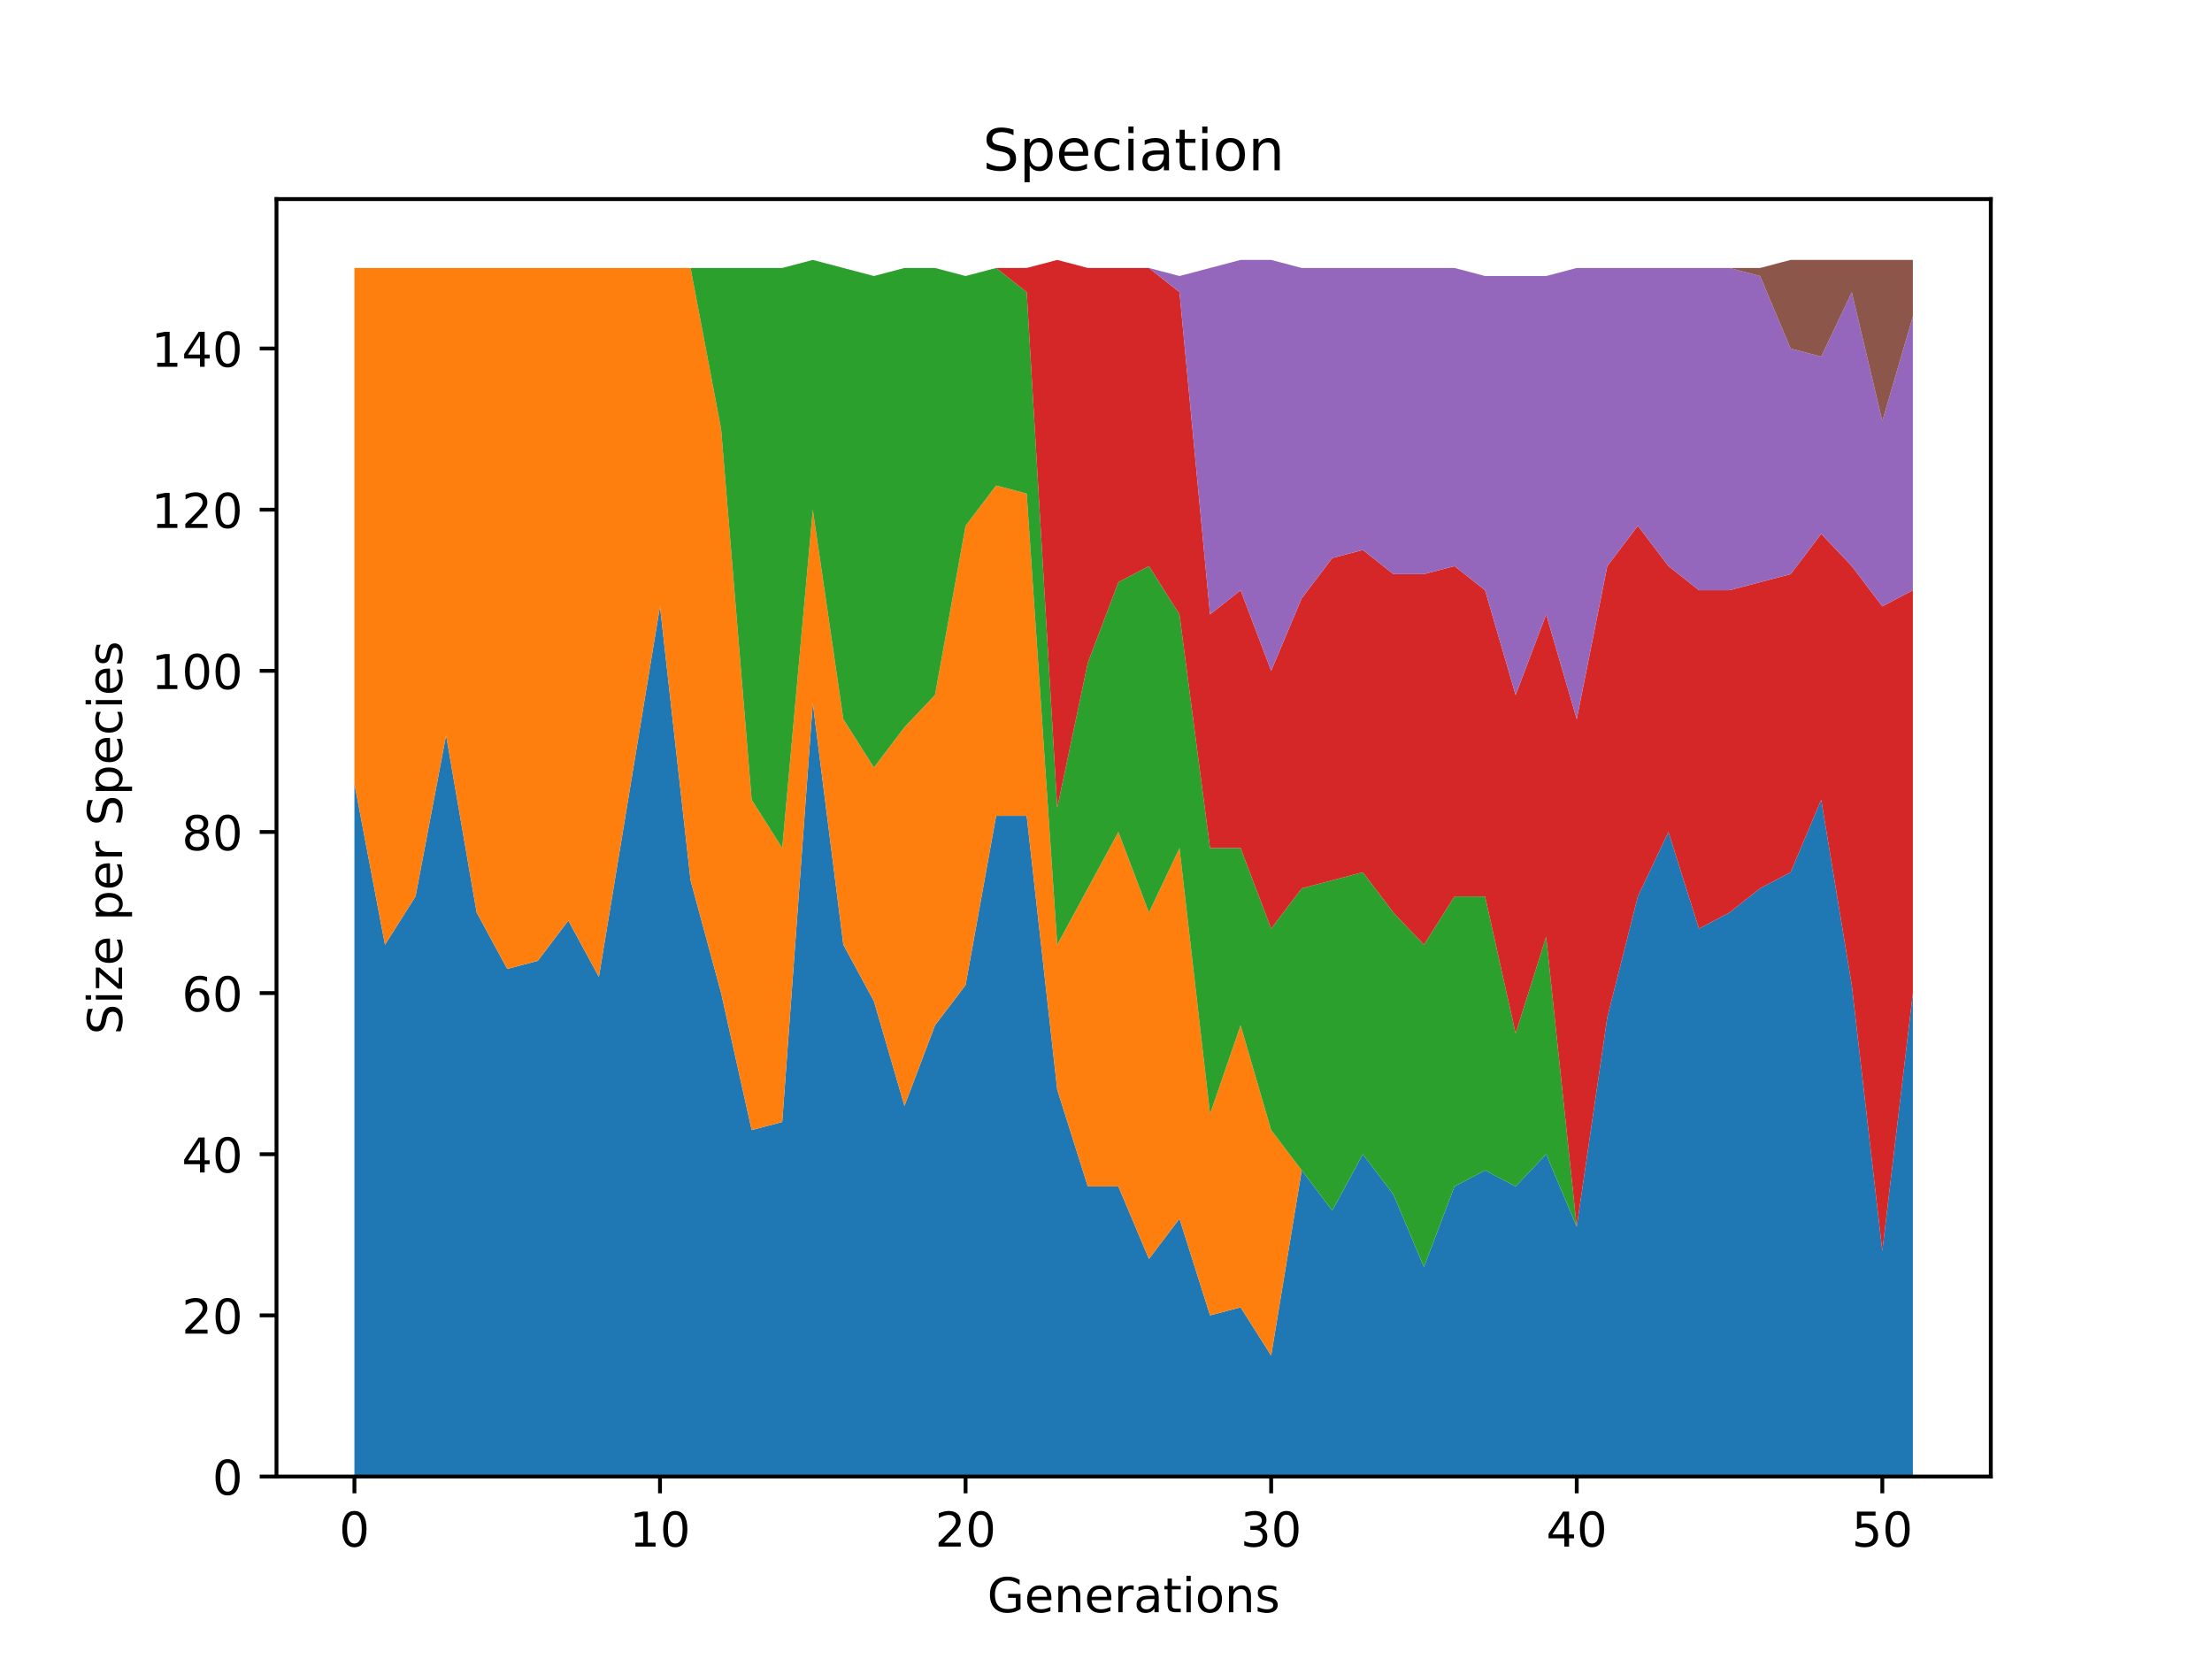 <?xml version="1.0" encoding="utf-8" standalone="no"?>
<!DOCTYPE svg PUBLIC "-//W3C//DTD SVG 1.1//EN"
  "http://www.w3.org/Graphics/SVG/1.1/DTD/svg11.dtd">
<!-- Created with matplotlib (https://matplotlib.org/) -->
<svg height="345.6pt" version="1.1" viewBox="0 0 460.8 345.6" width="460.8pt" xmlns="http://www.w3.org/2000/svg" xmlns:xlink="http://www.w3.org/1999/xlink">
 <defs>
  <style type="text/css">
*{stroke-linecap:butt;stroke-linejoin:round;}
  </style>
 </defs>
 <g id="figure_1">
  <g id="patch_1">
   <path d="M 0 345.6 
L 460.8 345.6 
L 460.8 0 
L 0 0 
z
" style="fill:#ffffff;"/>
  </g>
  <g id="axes_1">
   <g id="patch_2">
    <path d="M 57.6 307.584 
L 414.72 307.584 
L 414.72 41.472 
L 57.6 41.472 
z
" style="fill:#ffffff;"/>
   </g>
   <g id="PolyCollection_1">
    <path clip-path="url(#p9e1f989037)" d="M 73.833 163.241 
L 73.833 307.584 
L 80.199 307.584 
L 86.564 307.584 
L 92.93 307.584 
L 99.296 307.584 
L 105.662 307.584 
L 112.027 307.584 
L 118.393 307.584 
L 124.759 307.584 
L 131.125 307.584 
L 137.49 307.584 
L 143.856 307.584 
L 150.222 307.584 
L 156.588 307.584 
L 162.954 307.584 
L 169.319 307.584 
L 175.685 307.584 
L 182.051 307.584 
L 188.417 307.584 
L 194.782 307.584 
L 201.148 307.584 
L 207.514 307.584 
L 213.88 307.584 
L 220.246 307.584 
L 226.611 307.584 
L 232.977 307.584 
L 239.343 307.584 
L 245.709 307.584 
L 252.074 307.584 
L 258.44 307.584 
L 264.806 307.584 
L 271.172 307.584 
L 277.538 307.584 
L 283.903 307.584 
L 290.269 307.584 
L 296.635 307.584 
L 303.001 307.584 
L 309.366 307.584 
L 315.732 307.584 
L 322.098 307.584 
L 328.464 307.584 
L 334.83 307.584 
L 341.195 307.584 
L 347.561 307.584 
L 353.927 307.584 
L 360.293 307.584 
L 366.658 307.584 
L 373.024 307.584 
L 379.39 307.584 
L 385.756 307.584 
L 392.121 307.584 
L 398.487 307.584 
L 398.487 206.879 
L 398.487 206.879 
L 392.121 260.589 
L 385.756 205.201 
L 379.39 166.598 
L 373.024 181.703 
L 366.658 185.06 
L 360.293 190.095 
L 353.927 193.452 
L 347.561 173.311 
L 341.195 186.738 
L 334.83 211.915 
L 328.464 255.553 
L 322.098 240.448 
L 315.732 247.161 
L 309.366 243.804 
L 303.001 247.161 
L 296.635 263.945 
L 290.269 248.84 
L 283.903 240.448 
L 277.538 252.196 
L 271.172 243.804 
L 264.806 282.408 
L 258.44 272.337 
L 252.074 274.016 
L 245.709 253.875 
L 239.343 262.267 
L 232.977 247.161 
L 226.611 247.161 
L 220.246 227.02 
L 213.88 169.954 
L 207.514 169.954 
L 201.148 205.201 
L 194.782 213.593 
L 188.417 230.377 
L 182.051 208.558 
L 175.685 196.809 
L 169.319 146.457 
L 162.954 233.734 
L 156.588 235.412 
L 150.222 206.879 
L 143.856 183.382 
L 137.49 126.316 
L 131.125 164.919 
L 124.759 203.523 
L 118.393 191.774 
L 112.027 200.166 
L 105.662 201.844 
L 99.296 190.095 
L 92.93 153.17 
L 86.564 186.738 
L 80.199 196.809 
L 73.833 163.241 
z
" style="fill:#1f77b4;"/>
   </g>
   <g id="PolyCollection_2">
    <path clip-path="url(#p9e1f989037)" d="M 73.833 55.822 
L 73.833 163.241 
L 80.199 196.809 
L 86.564 186.738 
L 92.93 153.17 
L 99.296 190.095 
L 105.662 201.844 
L 112.027 200.166 
L 118.393 191.774 
L 124.759 203.523 
L 131.125 164.919 
L 137.49 126.316 
L 143.856 183.382 
L 150.222 206.879 
L 156.588 235.412 
L 162.954 233.734 
L 169.319 146.457 
L 175.685 196.809 
L 182.051 208.558 
L 188.417 230.377 
L 194.782 213.593 
L 201.148 205.201 
L 207.514 169.954 
L 213.88 169.954 
L 220.246 227.02 
L 226.611 247.161 
L 232.977 247.161 
L 239.343 262.267 
L 245.709 253.875 
L 252.074 274.016 
L 258.44 272.337 
L 264.806 282.408 
L 271.172 243.804 
L 277.538 252.196 
L 283.903 240.448 
L 290.269 248.84 
L 296.635 263.945 
L 303.001 247.161 
L 309.366 243.804 
L 315.732 247.161 
L 322.098 240.448 
L 328.464 255.553 
L 334.83 211.915 
L 341.195 186.738 
L 347.561 173.311 
L 353.927 193.452 
L 360.293 190.095 
L 366.658 185.06 
L 373.024 181.703 
L 379.39 166.598 
L 385.756 205.201 
L 392.121 260.589 
L 398.487 206.879 
L 398.487 206.879 
L 398.487 206.879 
L 392.121 260.589 
L 385.756 205.201 
L 379.39 166.598 
L 373.024 181.703 
L 366.658 185.06 
L 360.293 190.095 
L 353.927 193.452 
L 347.561 173.311 
L 341.195 186.738 
L 334.83 211.915 
L 328.464 255.553 
L 322.098 240.448 
L 315.732 247.161 
L 309.366 243.804 
L 303.001 247.161 
L 296.635 263.945 
L 290.269 248.84 
L 283.903 240.448 
L 277.538 252.196 
L 271.172 243.804 
L 264.806 235.412 
L 258.44 213.593 
L 252.074 232.056 
L 245.709 176.668 
L 239.343 190.095 
L 232.977 173.311 
L 226.611 185.06 
L 220.246 196.809 
L 213.88 102.818 
L 207.514 101.139 
L 201.148 109.532 
L 194.782 144.778 
L 188.417 151.492 
L 182.051 159.884 
L 175.685 149.813 
L 169.319 106.175 
L 162.954 176.668 
L 156.588 166.598 
L 150.222 89.391 
L 143.856 55.822 
L 137.49 55.822 
L 131.125 55.822 
L 124.759 55.822 
L 118.393 55.822 
L 112.027 55.822 
L 105.662 55.822 
L 99.296 55.822 
L 92.93 55.822 
L 86.564 55.822 
L 80.199 55.822 
L 73.833 55.822 
z
" style="fill:#ff7f0e;"/>
   </g>
   <g id="PolyCollection_3">
    <path clip-path="url(#p9e1f989037)" d="M 73.833 55.822 
L 73.833 55.822 
L 80.199 55.822 
L 86.564 55.822 
L 92.93 55.822 
L 99.296 55.822 
L 105.662 55.822 
L 112.027 55.822 
L 118.393 55.822 
L 124.759 55.822 
L 131.125 55.822 
L 137.49 55.822 
L 143.856 55.822 
L 150.222 89.391 
L 156.588 166.598 
L 162.954 176.668 
L 169.319 106.175 
L 175.685 149.813 
L 182.051 159.884 
L 188.417 151.492 
L 194.782 144.778 
L 201.148 109.532 
L 207.514 101.139 
L 213.88 102.818 
L 220.246 196.809 
L 226.611 185.06 
L 232.977 173.311 
L 239.343 190.095 
L 245.709 176.668 
L 252.074 232.056 
L 258.44 213.593 
L 264.806 235.412 
L 271.172 243.804 
L 277.538 252.196 
L 283.903 240.448 
L 290.269 248.84 
L 296.635 263.945 
L 303.001 247.161 
L 309.366 243.804 
L 315.732 247.161 
L 322.098 240.448 
L 328.464 255.553 
L 334.83 211.915 
L 341.195 186.738 
L 347.561 173.311 
L 353.927 193.452 
L 360.293 190.095 
L 366.658 185.06 
L 373.024 181.703 
L 379.39 166.598 
L 385.756 205.201 
L 392.121 260.589 
L 398.487 206.879 
L 398.487 206.879 
L 398.487 206.879 
L 392.121 260.589 
L 385.756 205.201 
L 379.39 166.598 
L 373.024 181.703 
L 366.658 185.06 
L 360.293 190.095 
L 353.927 193.452 
L 347.561 173.311 
L 341.195 186.738 
L 334.83 211.915 
L 328.464 255.553 
L 322.098 195.13 
L 315.732 215.271 
L 309.366 186.738 
L 303.001 186.738 
L 296.635 196.809 
L 290.269 190.095 
L 283.903 181.703 
L 277.538 183.382 
L 271.172 185.06 
L 264.806 193.452 
L 258.44 176.668 
L 252.074 176.668 
L 245.709 127.994 
L 239.343 117.924 
L 232.977 121.28 
L 226.611 138.065 
L 220.246 168.276 
L 213.88 60.858 
L 207.514 55.822 
L 201.148 57.501 
L 194.782 55.822 
L 188.417 55.822 
L 182.051 57.501 
L 175.685 55.822 
L 169.319 54.144 
L 162.954 55.822 
L 156.588 55.822 
L 150.222 55.822 
L 143.856 55.822 
L 137.49 55.822 
L 131.125 55.822 
L 124.759 55.822 
L 118.393 55.822 
L 112.027 55.822 
L 105.662 55.822 
L 99.296 55.822 
L 92.93 55.822 
L 86.564 55.822 
L 80.199 55.822 
L 73.833 55.822 
z
" style="fill:#2ca02c;"/>
   </g>
   <g id="PolyCollection_4">
    <path clip-path="url(#p9e1f989037)" d="M 73.833 55.822 
L 73.833 55.822 
L 80.199 55.822 
L 86.564 55.822 
L 92.93 55.822 
L 99.296 55.822 
L 105.662 55.822 
L 112.027 55.822 
L 118.393 55.822 
L 124.759 55.822 
L 131.125 55.822 
L 137.49 55.822 
L 143.856 55.822 
L 150.222 55.822 
L 156.588 55.822 
L 162.954 55.822 
L 169.319 54.144 
L 175.685 55.822 
L 182.051 57.501 
L 188.417 55.822 
L 194.782 55.822 
L 201.148 57.501 
L 207.514 55.822 
L 213.88 60.858 
L 220.246 168.276 
L 226.611 138.065 
L 232.977 121.28 
L 239.343 117.924 
L 245.709 127.994 
L 252.074 176.668 
L 258.44 176.668 
L 264.806 193.452 
L 271.172 185.06 
L 277.538 183.382 
L 283.903 181.703 
L 290.269 190.095 
L 296.635 196.809 
L 303.001 186.738 
L 309.366 186.738 
L 315.732 215.271 
L 322.098 195.13 
L 328.464 255.553 
L 334.83 211.915 
L 341.195 186.738 
L 347.561 173.311 
L 353.927 193.452 
L 360.293 190.095 
L 366.658 185.06 
L 373.024 181.703 
L 379.39 166.598 
L 385.756 205.201 
L 392.121 260.589 
L 398.487 206.879 
L 398.487 122.959 
L 398.487 122.959 
L 392.121 126.316 
L 385.756 117.924 
L 379.39 111.21 
L 373.024 119.602 
L 366.658 121.28 
L 360.293 122.959 
L 353.927 122.959 
L 347.561 117.924 
L 341.195 109.532 
L 334.83 117.924 
L 328.464 149.813 
L 322.098 127.994 
L 315.732 144.778 
L 309.366 122.959 
L 303.001 117.924 
L 296.635 119.602 
L 290.269 119.602 
L 283.903 114.567 
L 277.538 116.245 
L 271.172 124.637 
L 264.806 139.743 
L 258.44 122.959 
L 252.074 127.994 
L 245.709 60.858 
L 239.343 55.822 
L 232.977 55.822 
L 226.611 55.822 
L 220.246 54.144 
L 213.88 55.822 
L 207.514 55.822 
L 201.148 57.501 
L 194.782 55.822 
L 188.417 55.822 
L 182.051 57.501 
L 175.685 55.822 
L 169.319 54.144 
L 162.954 55.822 
L 156.588 55.822 
L 150.222 55.822 
L 143.856 55.822 
L 137.49 55.822 
L 131.125 55.822 
L 124.759 55.822 
L 118.393 55.822 
L 112.027 55.822 
L 105.662 55.822 
L 99.296 55.822 
L 92.93 55.822 
L 86.564 55.822 
L 80.199 55.822 
L 73.833 55.822 
z
" style="fill:#d62728;"/>
   </g>
   <g id="PolyCollection_5">
    <path clip-path="url(#p9e1f989037)" d="M 73.833 55.822 
L 73.833 55.822 
L 80.199 55.822 
L 86.564 55.822 
L 92.93 55.822 
L 99.296 55.822 
L 105.662 55.822 
L 112.027 55.822 
L 118.393 55.822 
L 124.759 55.822 
L 131.125 55.822 
L 137.49 55.822 
L 143.856 55.822 
L 150.222 55.822 
L 156.588 55.822 
L 162.954 55.822 
L 169.319 54.144 
L 175.685 55.822 
L 182.051 57.501 
L 188.417 55.822 
L 194.782 55.822 
L 201.148 57.501 
L 207.514 55.822 
L 213.88 55.822 
L 220.246 54.144 
L 226.611 55.822 
L 232.977 55.822 
L 239.343 55.822 
L 245.709 60.858 
L 252.074 127.994 
L 258.44 122.959 
L 264.806 139.743 
L 271.172 124.637 
L 277.538 116.245 
L 283.903 114.567 
L 290.269 119.602 
L 296.635 119.602 
L 303.001 117.924 
L 309.366 122.959 
L 315.732 144.778 
L 322.098 127.994 
L 328.464 149.813 
L 334.83 117.924 
L 341.195 109.532 
L 347.561 117.924 
L 353.927 122.959 
L 360.293 122.959 
L 366.658 121.28 
L 373.024 119.602 
L 379.39 111.21 
L 385.756 117.924 
L 392.121 126.316 
L 398.487 122.959 
L 398.487 65.893 
L 398.487 65.893 
L 392.121 87.712 
L 385.756 60.858 
L 379.39 74.285 
L 373.024 72.607 
L 366.658 57.501 
L 360.293 55.822 
L 353.927 55.822 
L 347.561 55.822 
L 341.195 55.822 
L 334.83 55.822 
L 328.464 55.822 
L 322.098 57.501 
L 315.732 57.501 
L 309.366 57.501 
L 303.001 55.822 
L 296.635 55.822 
L 290.269 55.822 
L 283.903 55.822 
L 277.538 55.822 
L 271.172 55.822 
L 264.806 54.144 
L 258.44 54.144 
L 252.074 55.822 
L 245.709 57.501 
L 239.343 55.822 
L 232.977 55.822 
L 226.611 55.822 
L 220.246 54.144 
L 213.88 55.822 
L 207.514 55.822 
L 201.148 57.501 
L 194.782 55.822 
L 188.417 55.822 
L 182.051 57.501 
L 175.685 55.822 
L 169.319 54.144 
L 162.954 55.822 
L 156.588 55.822 
L 150.222 55.822 
L 143.856 55.822 
L 137.49 55.822 
L 131.125 55.822 
L 124.759 55.822 
L 118.393 55.822 
L 112.027 55.822 
L 105.662 55.822 
L 99.296 55.822 
L 92.93 55.822 
L 86.564 55.822 
L 80.199 55.822 
L 73.833 55.822 
z
" style="fill:#9467bd;"/>
   </g>
   <g id="PolyCollection_6">
    <path clip-path="url(#p9e1f989037)" d="M 73.833 55.822 
L 73.833 55.822 
L 80.199 55.822 
L 86.564 55.822 
L 92.93 55.822 
L 99.296 55.822 
L 105.662 55.822 
L 112.027 55.822 
L 118.393 55.822 
L 124.759 55.822 
L 131.125 55.822 
L 137.49 55.822 
L 143.856 55.822 
L 150.222 55.822 
L 156.588 55.822 
L 162.954 55.822 
L 169.319 54.144 
L 175.685 55.822 
L 182.051 57.501 
L 188.417 55.822 
L 194.782 55.822 
L 201.148 57.501 
L 207.514 55.822 
L 213.88 55.822 
L 220.246 54.144 
L 226.611 55.822 
L 232.977 55.822 
L 239.343 55.822 
L 245.709 57.501 
L 252.074 55.822 
L 258.44 54.144 
L 264.806 54.144 
L 271.172 55.822 
L 277.538 55.822 
L 283.903 55.822 
L 290.269 55.822 
L 296.635 55.822 
L 303.001 55.822 
L 309.366 57.501 
L 315.732 57.501 
L 322.098 57.501 
L 328.464 55.822 
L 334.83 55.822 
L 341.195 55.822 
L 347.561 55.822 
L 353.927 55.822 
L 360.293 55.822 
L 366.658 57.501 
L 373.024 72.607 
L 379.39 74.285 
L 385.756 60.858 
L 392.121 87.712 
L 398.487 65.893 
L 398.487 54.144 
L 398.487 54.144 
L 392.121 54.144 
L 385.756 54.144 
L 379.39 54.144 
L 373.024 54.144 
L 366.658 55.822 
L 360.293 55.822 
L 353.927 55.822 
L 347.561 55.822 
L 341.195 55.822 
L 334.83 55.822 
L 328.464 55.822 
L 322.098 57.501 
L 315.732 57.501 
L 309.366 57.501 
L 303.001 55.822 
L 296.635 55.822 
L 290.269 55.822 
L 283.903 55.822 
L 277.538 55.822 
L 271.172 55.822 
L 264.806 54.144 
L 258.44 54.144 
L 252.074 55.822 
L 245.709 57.501 
L 239.343 55.822 
L 232.977 55.822 
L 226.611 55.822 
L 220.246 54.144 
L 213.88 55.822 
L 207.514 55.822 
L 201.148 57.501 
L 194.782 55.822 
L 188.417 55.822 
L 182.051 57.501 
L 175.685 55.822 
L 169.319 54.144 
L 162.954 55.822 
L 156.588 55.822 
L 150.222 55.822 
L 143.856 55.822 
L 137.49 55.822 
L 131.125 55.822 
L 124.759 55.822 
L 118.393 55.822 
L 112.027 55.822 
L 105.662 55.822 
L 99.296 55.822 
L 92.93 55.822 
L 86.564 55.822 
L 80.199 55.822 
L 73.833 55.822 
z
" style="fill:#8c564b;"/>
   </g>
   <g id="matplotlib.axis_1">
    <g id="xtick_1">
     <g id="line2d_1">
      <defs>
       <path d="M 0 0 
L 0 3.5 
" id="m0f93cd1ae2" style="stroke:#000000;stroke-width:0.8;"/>
      </defs>
      <g>
       <use style="stroke:#000000;stroke-width:0.8;" x="73.833" xlink:href="#m0f93cd1ae2" y="307.584"/>
      </g>
     </g>
     <g id="text_1">
      <!-- 0 -->
      <defs>
       <path d="M 31.781 66.406 
Q 24.172 66.406 20.328 58.906 
Q 16.5 51.422 16.5 36.375 
Q 16.5 21.391 20.328 13.891 
Q 24.172 6.391 31.781 6.391 
Q 39.453 6.391 43.281 13.891 
Q 47.125 21.391 47.125 36.375 
Q 47.125 51.422 43.281 58.906 
Q 39.453 66.406 31.781 66.406 
z
M 31.781 74.219 
Q 44.047 74.219 50.516 64.516 
Q 56.984 54.828 56.984 36.375 
Q 56.984 17.969 50.516 8.266 
Q 44.047 -1.422 31.781 -1.422 
Q 19.531 -1.422 13.062 8.266 
Q 6.594 17.969 6.594 36.375 
Q 6.594 54.828 13.062 64.516 
Q 19.531 74.219 31.781 74.219 
z
" id="DejaVuSans-48"/>
      </defs>
      <g transform="translate(70.651 322.182)scale(0.1 -0.1)">
       <use xlink:href="#DejaVuSans-48"/>
      </g>
     </g>
    </g>
    <g id="xtick_2">
     <g id="line2d_2">
      <g>
       <use style="stroke:#000000;stroke-width:0.8;" x="137.49" xlink:href="#m0f93cd1ae2" y="307.584"/>
      </g>
     </g>
     <g id="text_2">
      <!-- 10 -->
      <defs>
       <path d="M 12.406 8.297 
L 28.516 8.297 
L 28.516 63.922 
L 10.984 60.406 
L 10.984 69.391 
L 28.422 72.906 
L 38.281 72.906 
L 38.281 8.297 
L 54.391 8.297 
L 54.391 0 
L 12.406 0 
z
" id="DejaVuSans-49"/>
      </defs>
      <g transform="translate(131.128 322.182)scale(0.1 -0.1)">
       <use xlink:href="#DejaVuSans-49"/>
       <use x="63.623" xlink:href="#DejaVuSans-48"/>
      </g>
     </g>
    </g>
    <g id="xtick_3">
     <g id="line2d_3">
      <g>
       <use style="stroke:#000000;stroke-width:0.8;" x="201.148" xlink:href="#m0f93cd1ae2" y="307.584"/>
      </g>
     </g>
     <g id="text_3">
      <!-- 20 -->
      <defs>
       <path d="M 19.188 8.297 
L 53.609 8.297 
L 53.609 0 
L 7.328 0 
L 7.328 8.297 
Q 12.938 14.109 22.625 23.891 
Q 32.328 33.688 34.812 36.531 
Q 39.547 41.844 41.422 45.531 
Q 43.312 49.219 43.312 52.781 
Q 43.312 58.594 39.234 62.25 
Q 35.156 65.922 28.609 65.922 
Q 23.969 65.922 18.812 64.312 
Q 13.672 62.703 7.812 59.422 
L 7.812 69.391 
Q 13.766 71.781 18.938 73 
Q 24.125 74.219 28.422 74.219 
Q 39.75 74.219 46.484 68.547 
Q 53.219 62.891 53.219 53.422 
Q 53.219 48.922 51.531 44.891 
Q 49.859 40.875 45.406 35.406 
Q 44.188 33.984 37.641 27.219 
Q 31.109 20.453 19.188 8.297 
z
" id="DejaVuSans-50"/>
      </defs>
      <g transform="translate(194.786 322.182)scale(0.1 -0.1)">
       <use xlink:href="#DejaVuSans-50"/>
       <use x="63.623" xlink:href="#DejaVuSans-48"/>
      </g>
     </g>
    </g>
    <g id="xtick_4">
     <g id="line2d_4">
      <g>
       <use style="stroke:#000000;stroke-width:0.8;" x="264.806" xlink:href="#m0f93cd1ae2" y="307.584"/>
      </g>
     </g>
     <g id="text_4">
      <!-- 30 -->
      <defs>
       <path d="M 40.578 39.312 
Q 47.656 37.797 51.625 33 
Q 55.609 28.219 55.609 21.188 
Q 55.609 10.406 48.188 4.484 
Q 40.766 -1.422 27.094 -1.422 
Q 22.516 -1.422 17.656 -0.516 
Q 12.797 0.391 7.625 2.203 
L 7.625 11.719 
Q 11.719 9.328 16.594 8.109 
Q 21.484 6.891 26.812 6.891 
Q 36.078 6.891 40.938 10.547 
Q 45.797 14.203 45.797 21.188 
Q 45.797 27.641 41.281 31.266 
Q 36.766 34.906 28.719 34.906 
L 20.219 34.906 
L 20.219 43.016 
L 29.109 43.016 
Q 36.375 43.016 40.234 45.922 
Q 44.094 48.828 44.094 54.297 
Q 44.094 59.906 40.109 62.906 
Q 36.141 65.922 28.719 65.922 
Q 24.656 65.922 20.016 65.031 
Q 15.375 64.156 9.812 62.312 
L 9.812 71.094 
Q 15.438 72.656 20.344 73.438 
Q 25.25 74.219 29.594 74.219 
Q 40.828 74.219 47.359 69.109 
Q 53.906 64.016 53.906 55.328 
Q 53.906 49.266 50.438 45.094 
Q 46.969 40.922 40.578 39.312 
z
" id="DejaVuSans-51"/>
      </defs>
      <g transform="translate(258.443 322.182)scale(0.1 -0.1)">
       <use xlink:href="#DejaVuSans-51"/>
       <use x="63.623" xlink:href="#DejaVuSans-48"/>
      </g>
     </g>
    </g>
    <g id="xtick_5">
     <g id="line2d_5">
      <g>
       <use style="stroke:#000000;stroke-width:0.8;" x="328.464" xlink:href="#m0f93cd1ae2" y="307.584"/>
      </g>
     </g>
     <g id="text_5">
      <!-- 40 -->
      <defs>
       <path d="M 37.797 64.312 
L 12.891 25.391 
L 37.797 25.391 
z
M 35.203 72.906 
L 47.609 72.906 
L 47.609 25.391 
L 58.016 25.391 
L 58.016 17.188 
L 47.609 17.188 
L 47.609 0 
L 37.797 0 
L 37.797 17.188 
L 4.891 17.188 
L 4.891 26.703 
z
" id="DejaVuSans-52"/>
      </defs>
      <g transform="translate(322.101 322.182)scale(0.1 -0.1)">
       <use xlink:href="#DejaVuSans-52"/>
       <use x="63.623" xlink:href="#DejaVuSans-48"/>
      </g>
     </g>
    </g>
    <g id="xtick_6">
     <g id="line2d_6">
      <g>
       <use style="stroke:#000000;stroke-width:0.8;" x="392.121" xlink:href="#m0f93cd1ae2" y="307.584"/>
      </g>
     </g>
     <g id="text_6">
      <!-- 50 -->
      <defs>
       <path d="M 10.797 72.906 
L 49.516 72.906 
L 49.516 64.594 
L 19.828 64.594 
L 19.828 46.734 
Q 21.969 47.469 24.109 47.828 
Q 26.266 48.188 28.422 48.188 
Q 40.625 48.188 47.75 41.5 
Q 54.891 34.812 54.891 23.391 
Q 54.891 11.625 47.562 5.094 
Q 40.234 -1.422 26.906 -1.422 
Q 22.312 -1.422 17.547 -0.641 
Q 12.797 0.141 7.719 1.703 
L 7.719 11.625 
Q 12.109 9.234 16.797 8.062 
Q 21.484 6.891 26.703 6.891 
Q 35.156 6.891 40.078 11.328 
Q 45.016 15.766 45.016 23.391 
Q 45.016 31 40.078 35.438 
Q 35.156 39.891 26.703 39.891 
Q 22.75 39.891 18.812 39.016 
Q 14.891 38.141 10.797 36.281 
z
" id="DejaVuSans-53"/>
      </defs>
      <g transform="translate(385.759 322.182)scale(0.1 -0.1)">
       <use xlink:href="#DejaVuSans-53"/>
       <use x="63.623" xlink:href="#DejaVuSans-48"/>
      </g>
     </g>
    </g>
    <g id="text_7">
     <!-- Generations -->
     <defs>
      <path d="M 59.516 10.406 
L 59.516 29.984 
L 43.406 29.984 
L 43.406 38.094 
L 69.281 38.094 
L 69.281 6.781 
Q 63.578 2.734 56.688 0.656 
Q 49.812 -1.422 42 -1.422 
Q 24.906 -1.422 15.25 8.562 
Q 5.609 18.562 5.609 36.375 
Q 5.609 54.25 15.25 64.234 
Q 24.906 74.219 42 74.219 
Q 49.125 74.219 55.547 72.453 
Q 61.969 70.703 67.391 67.281 
L 67.391 56.781 
Q 61.922 61.422 55.766 63.766 
Q 49.609 66.109 42.828 66.109 
Q 29.438 66.109 22.719 58.641 
Q 16.016 51.172 16.016 36.375 
Q 16.016 21.625 22.719 14.156 
Q 29.438 6.688 42.828 6.688 
Q 48.047 6.688 52.141 7.594 
Q 56.25 8.5 59.516 10.406 
z
" id="DejaVuSans-71"/>
      <path d="M 56.203 29.594 
L 56.203 25.203 
L 14.891 25.203 
Q 15.484 15.922 20.484 11.062 
Q 25.484 6.203 34.422 6.203 
Q 39.594 6.203 44.453 7.469 
Q 49.312 8.734 54.109 11.281 
L 54.109 2.781 
Q 49.266 0.734 44.188 -0.344 
Q 39.109 -1.422 33.891 -1.422 
Q 20.797 -1.422 13.156 6.188 
Q 5.516 13.812 5.516 26.812 
Q 5.516 40.234 12.766 48.109 
Q 20.016 56 32.328 56 
Q 43.359 56 49.781 48.891 
Q 56.203 41.797 56.203 29.594 
z
M 47.219 32.234 
Q 47.125 39.594 43.094 43.984 
Q 39.062 48.391 32.422 48.391 
Q 24.906 48.391 20.391 44.141 
Q 15.875 39.891 15.188 32.172 
z
" id="DejaVuSans-101"/>
      <path d="M 54.891 33.016 
L 54.891 0 
L 45.906 0 
L 45.906 32.719 
Q 45.906 40.484 42.875 44.328 
Q 39.844 48.188 33.797 48.188 
Q 26.516 48.188 22.312 43.547 
Q 18.109 38.922 18.109 30.906 
L 18.109 0 
L 9.078 0 
L 9.078 54.688 
L 18.109 54.688 
L 18.109 46.188 
Q 21.344 51.125 25.703 53.562 
Q 30.078 56 35.797 56 
Q 45.219 56 50.047 50.172 
Q 54.891 44.344 54.891 33.016 
z
" id="DejaVuSans-110"/>
      <path d="M 41.109 46.297 
Q 39.594 47.172 37.812 47.578 
Q 36.031 48 33.891 48 
Q 26.266 48 22.188 43.047 
Q 18.109 38.094 18.109 28.812 
L 18.109 0 
L 9.078 0 
L 9.078 54.688 
L 18.109 54.688 
L 18.109 46.188 
Q 20.953 51.172 25.484 53.578 
Q 30.031 56 36.531 56 
Q 37.453 56 38.578 55.875 
Q 39.703 55.766 41.062 55.516 
z
" id="DejaVuSans-114"/>
      <path d="M 34.281 27.484 
Q 23.391 27.484 19.188 25 
Q 14.984 22.516 14.984 16.5 
Q 14.984 11.719 18.141 8.906 
Q 21.297 6.109 26.703 6.109 
Q 34.188 6.109 38.703 11.406 
Q 43.219 16.703 43.219 25.484 
L 43.219 27.484 
z
M 52.203 31.203 
L 52.203 0 
L 43.219 0 
L 43.219 8.297 
Q 40.141 3.328 35.547 0.953 
Q 30.953 -1.422 24.312 -1.422 
Q 15.922 -1.422 10.953 3.297 
Q 6 8.016 6 15.922 
Q 6 25.141 12.172 29.828 
Q 18.359 34.516 30.609 34.516 
L 43.219 34.516 
L 43.219 35.406 
Q 43.219 41.609 39.141 45 
Q 35.062 48.391 27.688 48.391 
Q 23 48.391 18.547 47.266 
Q 14.109 46.141 10.016 43.891 
L 10.016 52.203 
Q 14.938 54.109 19.578 55.047 
Q 24.219 56 28.609 56 
Q 40.484 56 46.344 49.844 
Q 52.203 43.703 52.203 31.203 
z
" id="DejaVuSans-97"/>
      <path d="M 18.312 70.219 
L 18.312 54.688 
L 36.812 54.688 
L 36.812 47.703 
L 18.312 47.703 
L 18.312 18.016 
Q 18.312 11.328 20.141 9.422 
Q 21.969 7.516 27.594 7.516 
L 36.812 7.516 
L 36.812 0 
L 27.594 0 
Q 17.188 0 13.234 3.875 
Q 9.281 7.766 9.281 18.016 
L 9.281 47.703 
L 2.688 47.703 
L 2.688 54.688 
L 9.281 54.688 
L 9.281 70.219 
z
" id="DejaVuSans-116"/>
      <path d="M 9.422 54.688 
L 18.406 54.688 
L 18.406 0 
L 9.422 0 
z
M 9.422 75.984 
L 18.406 75.984 
L 18.406 64.594 
L 9.422 64.594 
z
" id="DejaVuSans-105"/>
      <path d="M 30.609 48.391 
Q 23.391 48.391 19.188 42.75 
Q 14.984 37.109 14.984 27.297 
Q 14.984 17.484 19.156 11.844 
Q 23.344 6.203 30.609 6.203 
Q 37.797 6.203 41.984 11.859 
Q 46.188 17.531 46.188 27.297 
Q 46.188 37.016 41.984 42.703 
Q 37.797 48.391 30.609 48.391 
z
M 30.609 56 
Q 42.328 56 49.016 48.375 
Q 55.719 40.766 55.719 27.297 
Q 55.719 13.875 49.016 6.219 
Q 42.328 -1.422 30.609 -1.422 
Q 18.844 -1.422 12.172 6.219 
Q 5.516 13.875 5.516 27.297 
Q 5.516 40.766 12.172 48.375 
Q 18.844 56 30.609 56 
z
" id="DejaVuSans-111"/>
      <path d="M 44.281 53.078 
L 44.281 44.578 
Q 40.484 46.531 36.375 47.5 
Q 32.281 48.484 27.875 48.484 
Q 21.188 48.484 17.844 46.438 
Q 14.5 44.391 14.5 40.281 
Q 14.5 37.156 16.891 35.375 
Q 19.281 33.594 26.516 31.984 
L 29.594 31.297 
Q 39.156 29.25 43.188 25.516 
Q 47.219 21.781 47.219 15.094 
Q 47.219 7.469 41.188 3.016 
Q 35.156 -1.422 24.609 -1.422 
Q 20.219 -1.422 15.453 -0.562 
Q 10.688 0.297 5.422 2 
L 5.422 11.281 
Q 10.406 8.688 15.234 7.391 
Q 20.062 6.109 24.812 6.109 
Q 31.156 6.109 34.562 8.281 
Q 37.984 10.453 37.984 14.406 
Q 37.984 18.062 35.516 20.016 
Q 33.062 21.969 24.703 23.781 
L 21.578 24.516 
Q 13.234 26.266 9.516 29.906 
Q 5.812 33.547 5.812 39.891 
Q 5.812 47.609 11.281 51.797 
Q 16.75 56 26.812 56 
Q 31.781 56 36.172 55.266 
Q 40.578 54.547 44.281 53.078 
z
" id="DejaVuSans-115"/>
     </defs>
     <g transform="translate(205.662 335.861)scale(0.1 -0.1)">
      <use xlink:href="#DejaVuSans-71"/>
      <use x="77.49" xlink:href="#DejaVuSans-101"/>
      <use x="139.014" xlink:href="#DejaVuSans-110"/>
      <use x="202.393" xlink:href="#DejaVuSans-101"/>
      <use x="263.916" xlink:href="#DejaVuSans-114"/>
      <use x="305.029" xlink:href="#DejaVuSans-97"/>
      <use x="366.309" xlink:href="#DejaVuSans-116"/>
      <use x="405.518" xlink:href="#DejaVuSans-105"/>
      <use x="433.301" xlink:href="#DejaVuSans-111"/>
      <use x="494.482" xlink:href="#DejaVuSans-110"/>
      <use x="557.861" xlink:href="#DejaVuSans-115"/>
     </g>
    </g>
   </g>
   <g id="matplotlib.axis_2">
    <g id="ytick_1">
     <g id="line2d_7">
      <defs>
       <path d="M 0 0 
L -3.5 0 
" id="m1e0b201ca3" style="stroke:#000000;stroke-width:0.8;"/>
      </defs>
      <g>
       <use style="stroke:#000000;stroke-width:0.8;" x="57.6" xlink:href="#m1e0b201ca3" y="307.584"/>
      </g>
     </g>
     <g id="text_8">
      <!-- 0 -->
      <g transform="translate(44.237 311.383)scale(0.1 -0.1)">
       <use xlink:href="#DejaVuSans-48"/>
      </g>
     </g>
    </g>
    <g id="ytick_2">
     <g id="line2d_8">
      <g>
       <use style="stroke:#000000;stroke-width:0.8;" x="57.6" xlink:href="#m1e0b201ca3" y="274.016"/>
      </g>
     </g>
     <g id="text_9">
      <!-- 20 -->
      <g transform="translate(37.875 277.815)scale(0.1 -0.1)">
       <use xlink:href="#DejaVuSans-50"/>
       <use x="63.623" xlink:href="#DejaVuSans-48"/>
      </g>
     </g>
    </g>
    <g id="ytick_3">
     <g id="line2d_9">
      <g>
       <use style="stroke:#000000;stroke-width:0.8;" x="57.6" xlink:href="#m1e0b201ca3" y="240.448"/>
      </g>
     </g>
     <g id="text_10">
      <!-- 40 -->
      <g transform="translate(37.875 244.247)scale(0.1 -0.1)">
       <use xlink:href="#DejaVuSans-52"/>
       <use x="63.623" xlink:href="#DejaVuSans-48"/>
      </g>
     </g>
    </g>
    <g id="ytick_4">
     <g id="line2d_10">
      <g>
       <use style="stroke:#000000;stroke-width:0.8;" x="57.6" xlink:href="#m1e0b201ca3" y="206.879"/>
      </g>
     </g>
     <g id="text_11">
      <!-- 60 -->
      <defs>
       <path d="M 33.016 40.375 
Q 26.375 40.375 22.484 35.828 
Q 18.609 31.297 18.609 23.391 
Q 18.609 15.531 22.484 10.953 
Q 26.375 6.391 33.016 6.391 
Q 39.656 6.391 43.531 10.953 
Q 47.406 15.531 47.406 23.391 
Q 47.406 31.297 43.531 35.828 
Q 39.656 40.375 33.016 40.375 
z
M 52.594 71.297 
L 52.594 62.312 
Q 48.875 64.062 45.094 64.984 
Q 41.312 65.922 37.594 65.922 
Q 27.828 65.922 22.672 59.328 
Q 17.531 52.734 16.797 39.406 
Q 19.672 43.656 24.016 45.922 
Q 28.375 48.188 33.594 48.188 
Q 44.578 48.188 50.953 41.516 
Q 57.328 34.859 57.328 23.391 
Q 57.328 12.156 50.688 5.359 
Q 44.047 -1.422 33.016 -1.422 
Q 20.359 -1.422 13.672 8.266 
Q 6.984 17.969 6.984 36.375 
Q 6.984 53.656 15.188 63.938 
Q 23.391 74.219 37.203 74.219 
Q 40.922 74.219 44.703 73.484 
Q 48.484 72.75 52.594 71.297 
z
" id="DejaVuSans-54"/>
      </defs>
      <g transform="translate(37.875 210.679)scale(0.1 -0.1)">
       <use xlink:href="#DejaVuSans-54"/>
       <use x="63.623" xlink:href="#DejaVuSans-48"/>
      </g>
     </g>
    </g>
    <g id="ytick_5">
     <g id="line2d_11">
      <g>
       <use style="stroke:#000000;stroke-width:0.8;" x="57.6" xlink:href="#m1e0b201ca3" y="173.311"/>
      </g>
     </g>
     <g id="text_12">
      <!-- 80 -->
      <defs>
       <path d="M 31.781 34.625 
Q 24.75 34.625 20.719 30.859 
Q 16.703 27.094 16.703 20.516 
Q 16.703 13.922 20.719 10.156 
Q 24.75 6.391 31.781 6.391 
Q 38.812 6.391 42.859 10.172 
Q 46.922 13.969 46.922 20.516 
Q 46.922 27.094 42.891 30.859 
Q 38.875 34.625 31.781 34.625 
z
M 21.922 38.812 
Q 15.578 40.375 12.031 44.719 
Q 8.5 49.078 8.5 55.328 
Q 8.5 64.062 14.719 69.141 
Q 20.953 74.219 31.781 74.219 
Q 42.672 74.219 48.875 69.141 
Q 55.078 64.062 55.078 55.328 
Q 55.078 49.078 51.531 44.719 
Q 48 40.375 41.703 38.812 
Q 48.828 37.156 52.797 32.312 
Q 56.781 27.484 56.781 20.516 
Q 56.781 9.906 50.312 4.234 
Q 43.844 -1.422 31.781 -1.422 
Q 19.734 -1.422 13.25 4.234 
Q 6.781 9.906 6.781 20.516 
Q 6.781 27.484 10.781 32.312 
Q 14.797 37.156 21.922 38.812 
z
M 18.312 54.391 
Q 18.312 48.734 21.844 45.562 
Q 25.391 42.391 31.781 42.391 
Q 38.141 42.391 41.719 45.562 
Q 45.312 48.734 45.312 54.391 
Q 45.312 60.062 41.719 63.234 
Q 38.141 66.406 31.781 66.406 
Q 25.391 66.406 21.844 63.234 
Q 18.312 60.062 18.312 54.391 
z
" id="DejaVuSans-56"/>
      </defs>
      <g transform="translate(37.875 177.11)scale(0.1 -0.1)">
       <use xlink:href="#DejaVuSans-56"/>
       <use x="63.623" xlink:href="#DejaVuSans-48"/>
      </g>
     </g>
    </g>
    <g id="ytick_6">
     <g id="line2d_12">
      <g>
       <use style="stroke:#000000;stroke-width:0.8;" x="57.6" xlink:href="#m1e0b201ca3" y="139.743"/>
      </g>
     </g>
     <g id="text_13">
      <!-- 100 -->
      <g transform="translate(31.512 143.542)scale(0.1 -0.1)">
       <use xlink:href="#DejaVuSans-49"/>
       <use x="63.623" xlink:href="#DejaVuSans-48"/>
       <use x="127.246" xlink:href="#DejaVuSans-48"/>
      </g>
     </g>
    </g>
    <g id="ytick_7">
     <g id="line2d_13">
      <g>
       <use style="stroke:#000000;stroke-width:0.8;" x="57.6" xlink:href="#m1e0b201ca3" y="106.175"/>
      </g>
     </g>
     <g id="text_14">
      <!-- 120 -->
      <g transform="translate(31.512 109.974)scale(0.1 -0.1)">
       <use xlink:href="#DejaVuSans-49"/>
       <use x="63.623" xlink:href="#DejaVuSans-50"/>
       <use x="127.246" xlink:href="#DejaVuSans-48"/>
      </g>
     </g>
    </g>
    <g id="ytick_8">
     <g id="line2d_14">
      <g>
       <use style="stroke:#000000;stroke-width:0.8;" x="57.6" xlink:href="#m1e0b201ca3" y="72.607"/>
      </g>
     </g>
     <g id="text_15">
      <!-- 140 -->
      <g transform="translate(31.512 76.406)scale(0.1 -0.1)">
       <use xlink:href="#DejaVuSans-49"/>
       <use x="63.623" xlink:href="#DejaVuSans-52"/>
       <use x="127.246" xlink:href="#DejaVuSans-48"/>
      </g>
     </g>
    </g>
    <g id="text_16">
     <!-- Size per Species -->
     <defs>
      <path d="M 53.516 70.516 
L 53.516 60.891 
Q 47.906 63.578 42.922 64.891 
Q 37.938 66.219 33.297 66.219 
Q 25.25 66.219 20.875 63.094 
Q 16.5 59.969 16.5 54.203 
Q 16.5 49.359 19.406 46.891 
Q 22.312 44.438 30.422 42.922 
L 36.375 41.703 
Q 47.406 39.594 52.656 34.297 
Q 57.906 29 57.906 20.125 
Q 57.906 9.516 50.797 4.047 
Q 43.703 -1.422 29.984 -1.422 
Q 24.812 -1.422 18.969 -0.25 
Q 13.141 0.922 6.891 3.219 
L 6.891 13.375 
Q 12.891 10.016 18.656 8.297 
Q 24.422 6.594 29.984 6.594 
Q 38.422 6.594 43.016 9.906 
Q 47.609 13.234 47.609 19.391 
Q 47.609 24.75 44.312 27.781 
Q 41.016 30.812 33.5 32.328 
L 27.484 33.5 
Q 16.453 35.688 11.516 40.375 
Q 6.594 45.062 6.594 53.422 
Q 6.594 63.094 13.406 68.656 
Q 20.219 74.219 32.172 74.219 
Q 37.312 74.219 42.625 73.281 
Q 47.953 72.359 53.516 70.516 
z
" id="DejaVuSans-83"/>
      <path d="M 5.516 54.688 
L 48.188 54.688 
L 48.188 46.484 
L 14.406 7.172 
L 48.188 7.172 
L 48.188 0 
L 4.297 0 
L 4.297 8.203 
L 38.094 47.516 
L 5.516 47.516 
z
" id="DejaVuSans-122"/>
      <path id="DejaVuSans-32"/>
      <path d="M 18.109 8.203 
L 18.109 -20.797 
L 9.078 -20.797 
L 9.078 54.688 
L 18.109 54.688 
L 18.109 46.391 
Q 20.953 51.266 25.266 53.625 
Q 29.594 56 35.594 56 
Q 45.562 56 51.781 48.094 
Q 58.016 40.188 58.016 27.297 
Q 58.016 14.406 51.781 6.484 
Q 45.562 -1.422 35.594 -1.422 
Q 29.594 -1.422 25.266 0.953 
Q 20.953 3.328 18.109 8.203 
z
M 48.688 27.297 
Q 48.688 37.203 44.609 42.844 
Q 40.531 48.484 33.406 48.484 
Q 26.266 48.484 22.188 42.844 
Q 18.109 37.203 18.109 27.297 
Q 18.109 17.391 22.188 11.75 
Q 26.266 6.109 33.406 6.109 
Q 40.531 6.109 44.609 11.75 
Q 48.688 17.391 48.688 27.297 
z
" id="DejaVuSans-112"/>
      <path d="M 48.781 52.594 
L 48.781 44.188 
Q 44.969 46.297 41.141 47.344 
Q 37.312 48.391 33.406 48.391 
Q 24.656 48.391 19.812 42.844 
Q 14.984 37.312 14.984 27.297 
Q 14.984 17.281 19.812 11.734 
Q 24.656 6.203 33.406 6.203 
Q 37.312 6.203 41.141 7.25 
Q 44.969 8.297 48.781 10.406 
L 48.781 2.094 
Q 45.016 0.344 40.984 -0.531 
Q 36.969 -1.422 32.422 -1.422 
Q 20.062 -1.422 12.781 6.344 
Q 5.516 14.109 5.516 27.297 
Q 5.516 40.672 12.859 48.328 
Q 20.219 56 33.016 56 
Q 37.156 56 41.109 55.141 
Q 45.062 54.297 48.781 52.594 
z
" id="DejaVuSans-99"/>
     </defs>
     <g transform="translate(25.433 215.521)rotate(-90)scale(0.1 -0.1)">
      <use xlink:href="#DejaVuSans-83"/>
      <use x="63.477" xlink:href="#DejaVuSans-105"/>
      <use x="91.26" xlink:href="#DejaVuSans-122"/>
      <use x="143.75" xlink:href="#DejaVuSans-101"/>
      <use x="205.273" xlink:href="#DejaVuSans-32"/>
      <use x="237.061" xlink:href="#DejaVuSans-112"/>
      <use x="300.537" xlink:href="#DejaVuSans-101"/>
      <use x="362.061" xlink:href="#DejaVuSans-114"/>
      <use x="403.174" xlink:href="#DejaVuSans-32"/>
      <use x="434.961" xlink:href="#DejaVuSans-83"/>
      <use x="498.438" xlink:href="#DejaVuSans-112"/>
      <use x="561.914" xlink:href="#DejaVuSans-101"/>
      <use x="623.438" xlink:href="#DejaVuSans-99"/>
      <use x="678.418" xlink:href="#DejaVuSans-105"/>
      <use x="706.201" xlink:href="#DejaVuSans-101"/>
      <use x="767.725" xlink:href="#DejaVuSans-115"/>
     </g>
    </g>
   </g>
   <g id="patch_3">
    <path d="M 57.6 307.584 
L 57.6 41.472 
" style="fill:none;stroke:#000000;stroke-linecap:square;stroke-linejoin:miter;stroke-width:0.8;"/>
   </g>
   <g id="patch_4">
    <path d="M 414.72 307.584 
L 414.72 41.472 
" style="fill:none;stroke:#000000;stroke-linecap:square;stroke-linejoin:miter;stroke-width:0.8;"/>
   </g>
   <g id="patch_5">
    <path d="M 57.6 307.584 
L 414.72 307.584 
" style="fill:none;stroke:#000000;stroke-linecap:square;stroke-linejoin:miter;stroke-width:0.8;"/>
   </g>
   <g id="patch_6">
    <path d="M 57.6 41.472 
L 414.72 41.472 
" style="fill:none;stroke:#000000;stroke-linecap:square;stroke-linejoin:miter;stroke-width:0.8;"/>
   </g>
   <g id="text_17">
    <!-- Speciation -->
    <g transform="translate(204.714 35.472)scale(0.12 -0.12)">
     <use xlink:href="#DejaVuSans-83"/>
     <use x="63.477" xlink:href="#DejaVuSans-112"/>
     <use x="126.953" xlink:href="#DejaVuSans-101"/>
     <use x="188.477" xlink:href="#DejaVuSans-99"/>
     <use x="243.457" xlink:href="#DejaVuSans-105"/>
     <use x="271.24" xlink:href="#DejaVuSans-97"/>
     <use x="332.52" xlink:href="#DejaVuSans-116"/>
     <use x="371.729" xlink:href="#DejaVuSans-105"/>
     <use x="399.512" xlink:href="#DejaVuSans-111"/>
     <use x="460.693" xlink:href="#DejaVuSans-110"/>
    </g>
   </g>
  </g>
 </g>
 <defs>
  <clipPath id="p9e1f989037">
   <rect height="266.112" width="357.12" x="57.6" y="41.472"/>
  </clipPath>
 </defs>
</svg>
